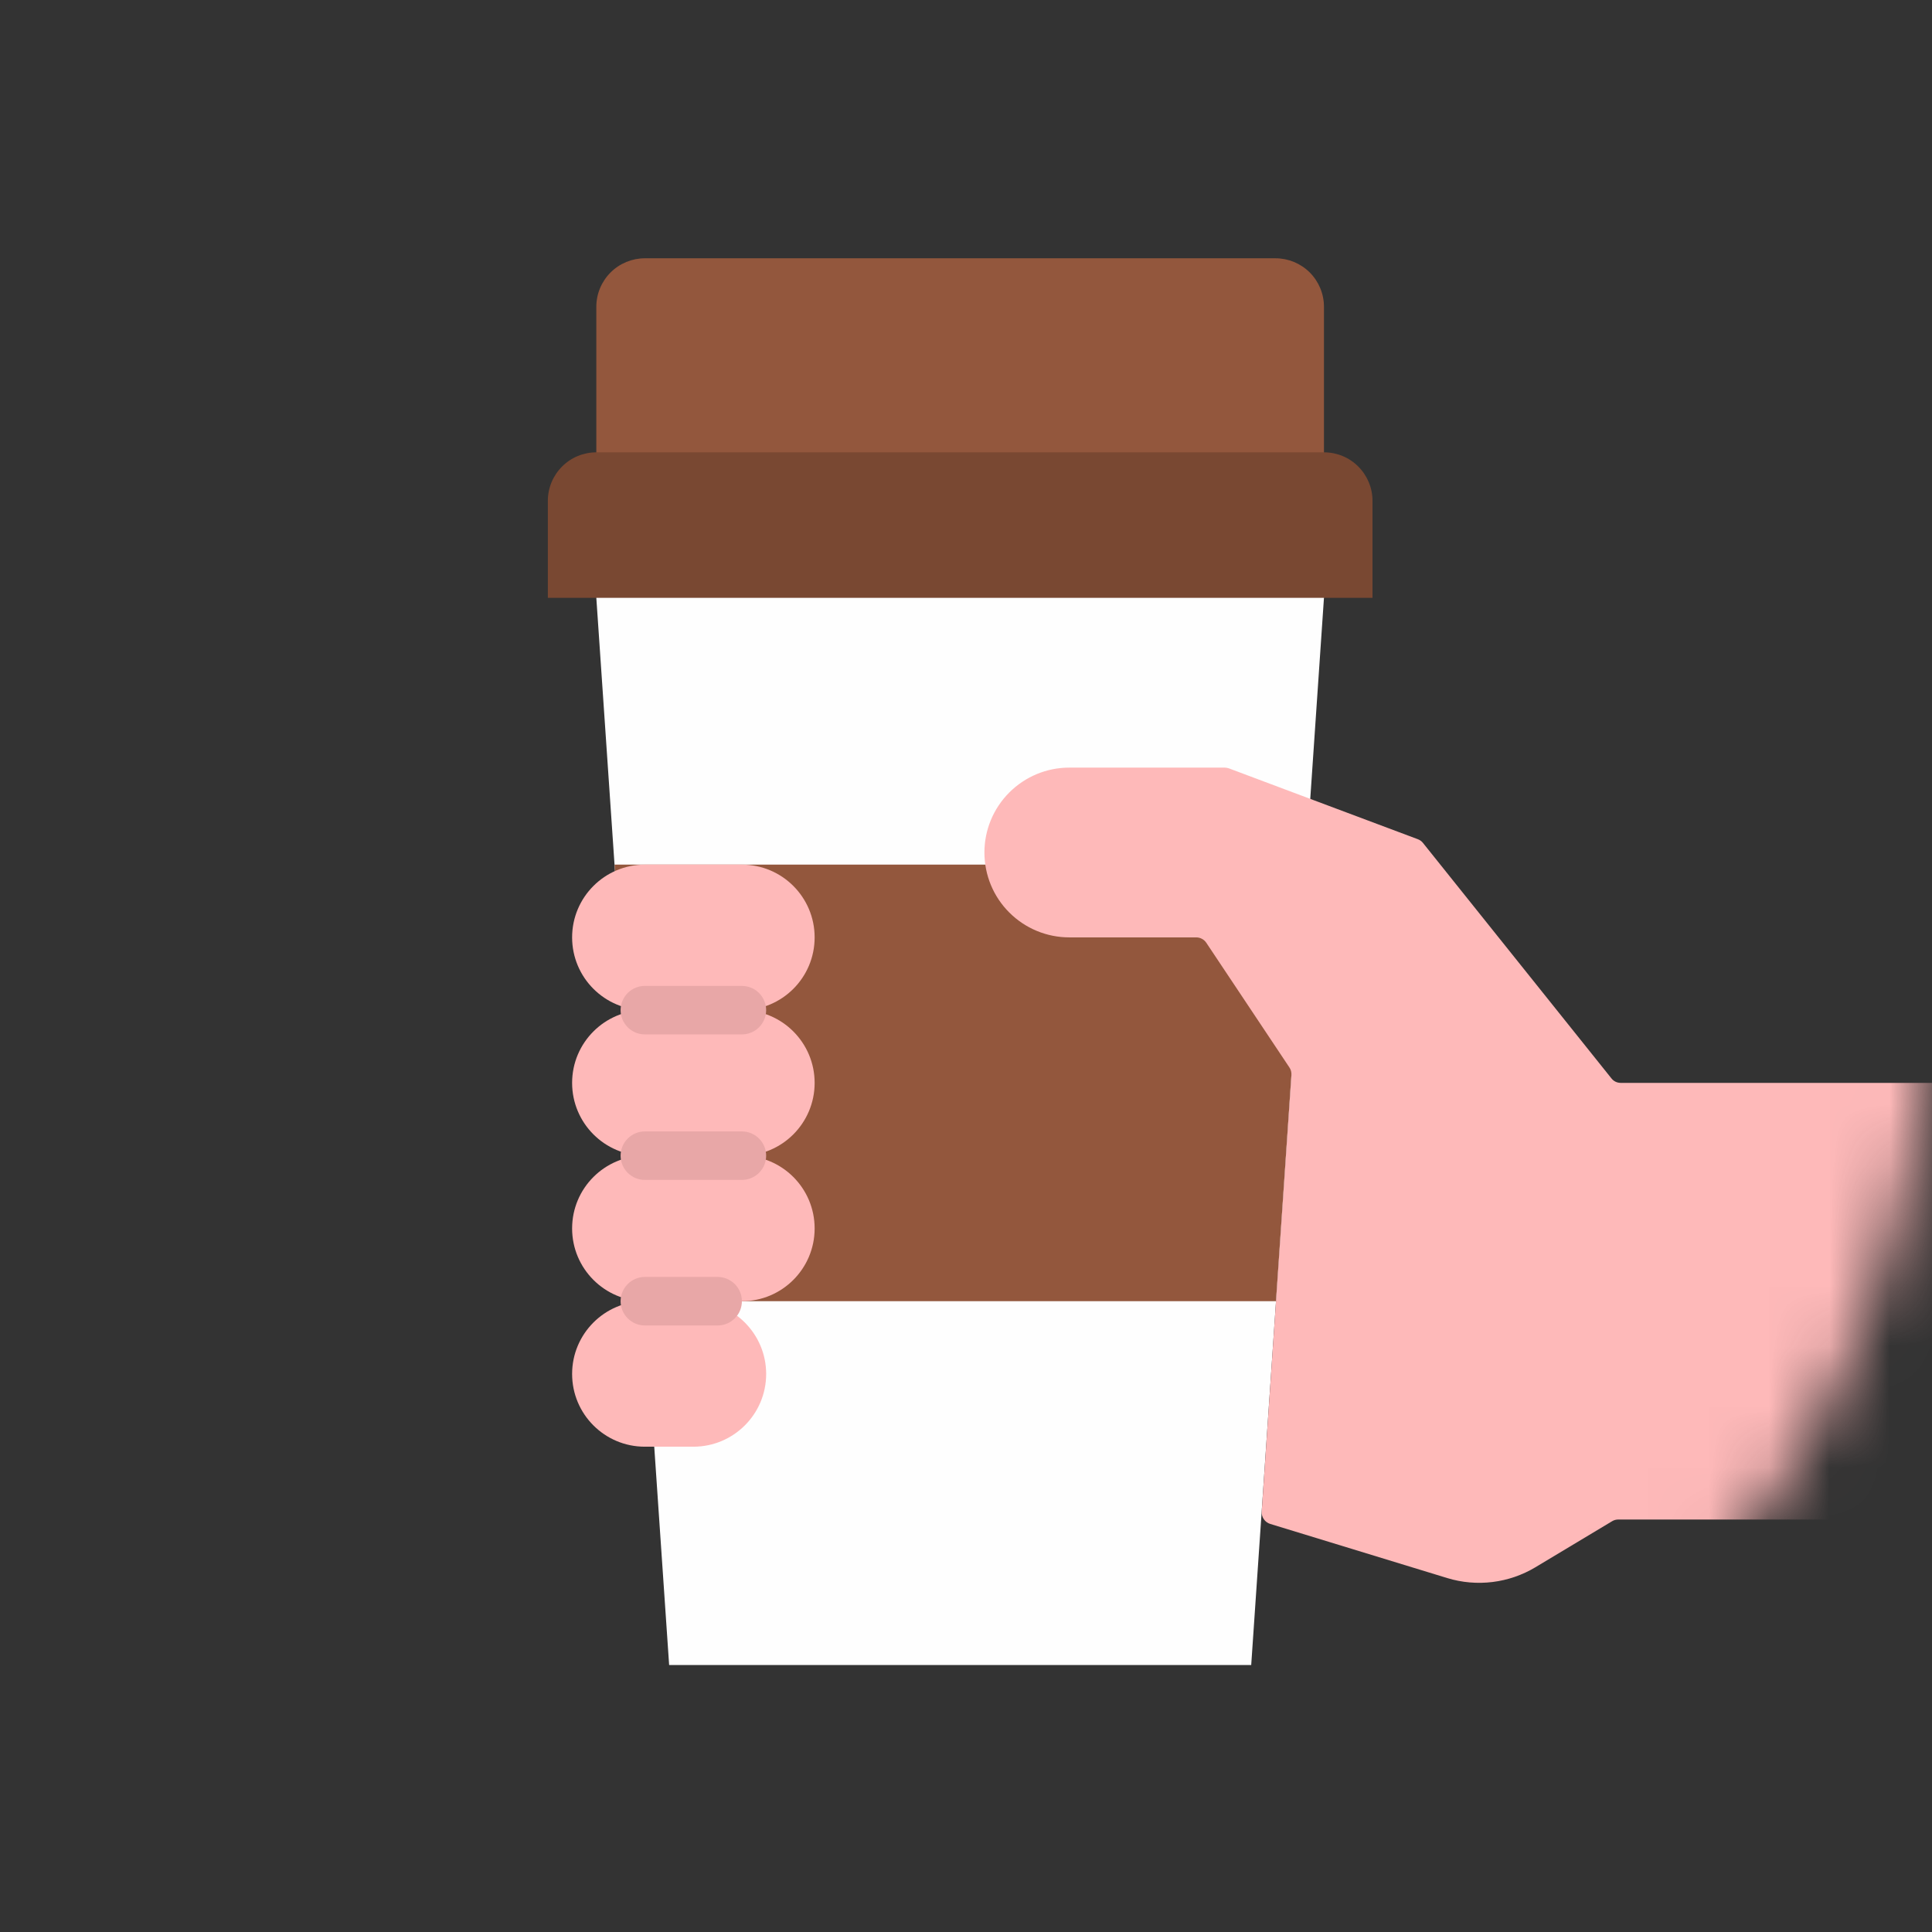 <svg viewBox="0 0 32 32" fill="none" xmlns="http://www.w3.org/2000/svg">
  <rect x="0" y="0" width="32" height="32" fill="#333333" stroke="none"/>
  <mask id="mask0" mask-type="alpha" maskUnits="userSpaceOnUse">
    <path d="M16 32C24.837 32 32 24.837 32 16C32 7.163 24.837 0 16 0C7.163 0 0 7.163 0 16C0 24.837 7.163 32 16 32Z" fill="#DEE1C8"/>
  </mask>
  <g mask="url(#mask0)">
    <path d="M9.877 8.697V9.902L11.083 27.578H20.724L21.929 9.902V8.697H9.877Z" fill="#FEFEFE"/>
    <path d="M21.628 14.321L21.135 21.552H10.672L10.179 14.321H21.628Z" fill="#93573D"/>
    <path d="M10.681 4.278H21.126C21.339 4.278 21.543 4.363 21.694 4.513C21.844 4.664 21.929 4.868 21.929 5.081V7.893H9.877V5.081C9.877 4.868 9.962 4.664 10.113 4.513C10.263 4.363 10.468 4.278 10.681 4.278Z" fill="#93573D"/>
    <path d="M9.878 7.492H21.929C22.142 7.492 22.347 7.576 22.497 7.727C22.648 7.878 22.733 8.082 22.733 8.295V9.902H9.074V8.295C9.074 8.082 9.159 7.878 9.31 7.727C9.46 7.576 9.665 7.492 9.878 7.492Z" fill="#794832"/>
    <path d="M10.852 22.793L10.681 22.757L10.852 22.793Z" fill="#FEB9B9"/>
    <path d="M12.288 14.321H10.681C10.016 14.321 9.476 14.861 9.476 15.526C9.476 16.192 10.016 16.731 10.681 16.731H12.288C12.954 16.731 13.493 16.192 13.493 15.526C13.493 14.861 12.954 14.321 12.288 14.321Z" fill="#FEB9B9"/>
    <path d="M12.288 16.731H10.681C10.015 16.731 9.476 17.271 9.476 17.936C9.476 18.602 10.015 19.142 10.681 19.142H12.288C12.954 19.142 13.493 18.602 13.493 17.936C13.493 17.271 12.954 16.731 12.288 16.731Z" fill="#FEB9B9"/>
    <path d="M12.288 19.142H10.681C10.015 19.142 9.476 19.681 9.476 20.347C9.476 21.012 10.015 21.552 10.681 21.552H12.288C12.954 21.552 13.493 21.012 13.493 20.347C13.493 19.681 12.954 19.142 12.288 19.142Z" fill="#FEB9B9"/>
    <path d="M11.484 21.552H10.681C10.015 21.552 9.476 22.092 9.476 22.757C9.476 23.423 10.015 23.962 10.681 23.962H11.484C12.15 23.962 12.69 23.423 12.69 22.757C12.69 22.092 12.15 21.552 11.484 21.552Z" fill="#FEB9B9"/>
    <path d="M12.288 17.133H10.681C10.575 17.133 10.472 17.091 10.397 17.015C10.322 16.94 10.279 16.838 10.279 16.731C10.279 16.625 10.322 16.523 10.397 16.447C10.472 16.372 10.575 16.33 10.681 16.33H12.288C12.394 16.33 12.497 16.372 12.572 16.447C12.647 16.523 12.69 16.625 12.69 16.731C12.69 16.838 12.647 16.94 12.572 17.015C12.497 17.091 12.394 17.133 12.288 17.133Z" fill="#E8A7A7"/>
    <path d="M12.288 19.543H10.681C10.575 19.543 10.472 19.501 10.397 19.426C10.322 19.35 10.279 19.248 10.279 19.142C10.279 19.035 10.322 18.933 10.397 18.858C10.472 18.782 10.575 18.74 10.681 18.74H12.288C12.394 18.74 12.497 18.782 12.572 18.858C12.647 18.933 12.69 19.035 12.69 19.142C12.69 19.248 12.647 19.35 12.572 19.426C12.497 19.501 12.394 19.543 12.288 19.543Z" fill="#E8A7A7"/>
    <path d="M11.886 21.954H10.681C10.575 21.954 10.472 21.911 10.397 21.836C10.322 21.761 10.279 21.659 10.279 21.552C10.279 21.445 10.322 21.343 10.397 21.268C10.472 21.193 10.575 21.15 10.681 21.15H11.886C11.993 21.15 12.095 21.193 12.17 21.268C12.246 21.343 12.288 21.445 12.288 21.552C12.288 21.659 12.246 21.761 12.17 21.836C12.095 21.911 11.993 21.954 11.886 21.954Z" fill="#E8A7A7"/>
    <path d="M32.846 18.137V24.967C32.846 25.02 32.825 25.071 32.787 25.109C32.75 25.146 32.699 25.168 32.645 25.168H26.806C26.769 25.168 26.733 25.177 26.702 25.196L25.431 25.959C25.214 26.089 24.972 26.172 24.721 26.203C24.469 26.234 24.214 26.212 23.972 26.138L21.039 25.241C20.996 25.228 20.958 25.2 20.933 25.163C20.907 25.126 20.895 25.081 20.898 25.035L21.149 21.339L21.39 17.806C21.393 17.762 21.382 17.718 21.357 17.681L19.98 15.615C19.962 15.588 19.937 15.565 19.908 15.55C19.879 15.534 19.846 15.526 19.813 15.526H17.711C17.338 15.526 16.981 15.378 16.717 15.114C16.453 14.851 16.305 14.493 16.305 14.12C16.305 13.747 16.453 13.39 16.717 13.126C16.981 12.862 17.338 12.714 17.711 12.714H20.286C20.31 12.714 20.334 12.719 20.356 12.727L21.702 13.232L21.75 13.25L23.484 13.9C23.518 13.913 23.548 13.934 23.57 13.963L26.69 17.861C26.709 17.885 26.732 17.904 26.759 17.917C26.787 17.93 26.816 17.936 26.846 17.936H32.645C32.699 17.936 32.75 17.958 32.787 17.995C32.825 18.033 32.846 18.084 32.846 18.137Z" fill="#FEB9B9"/>
  </g>
</svg>
